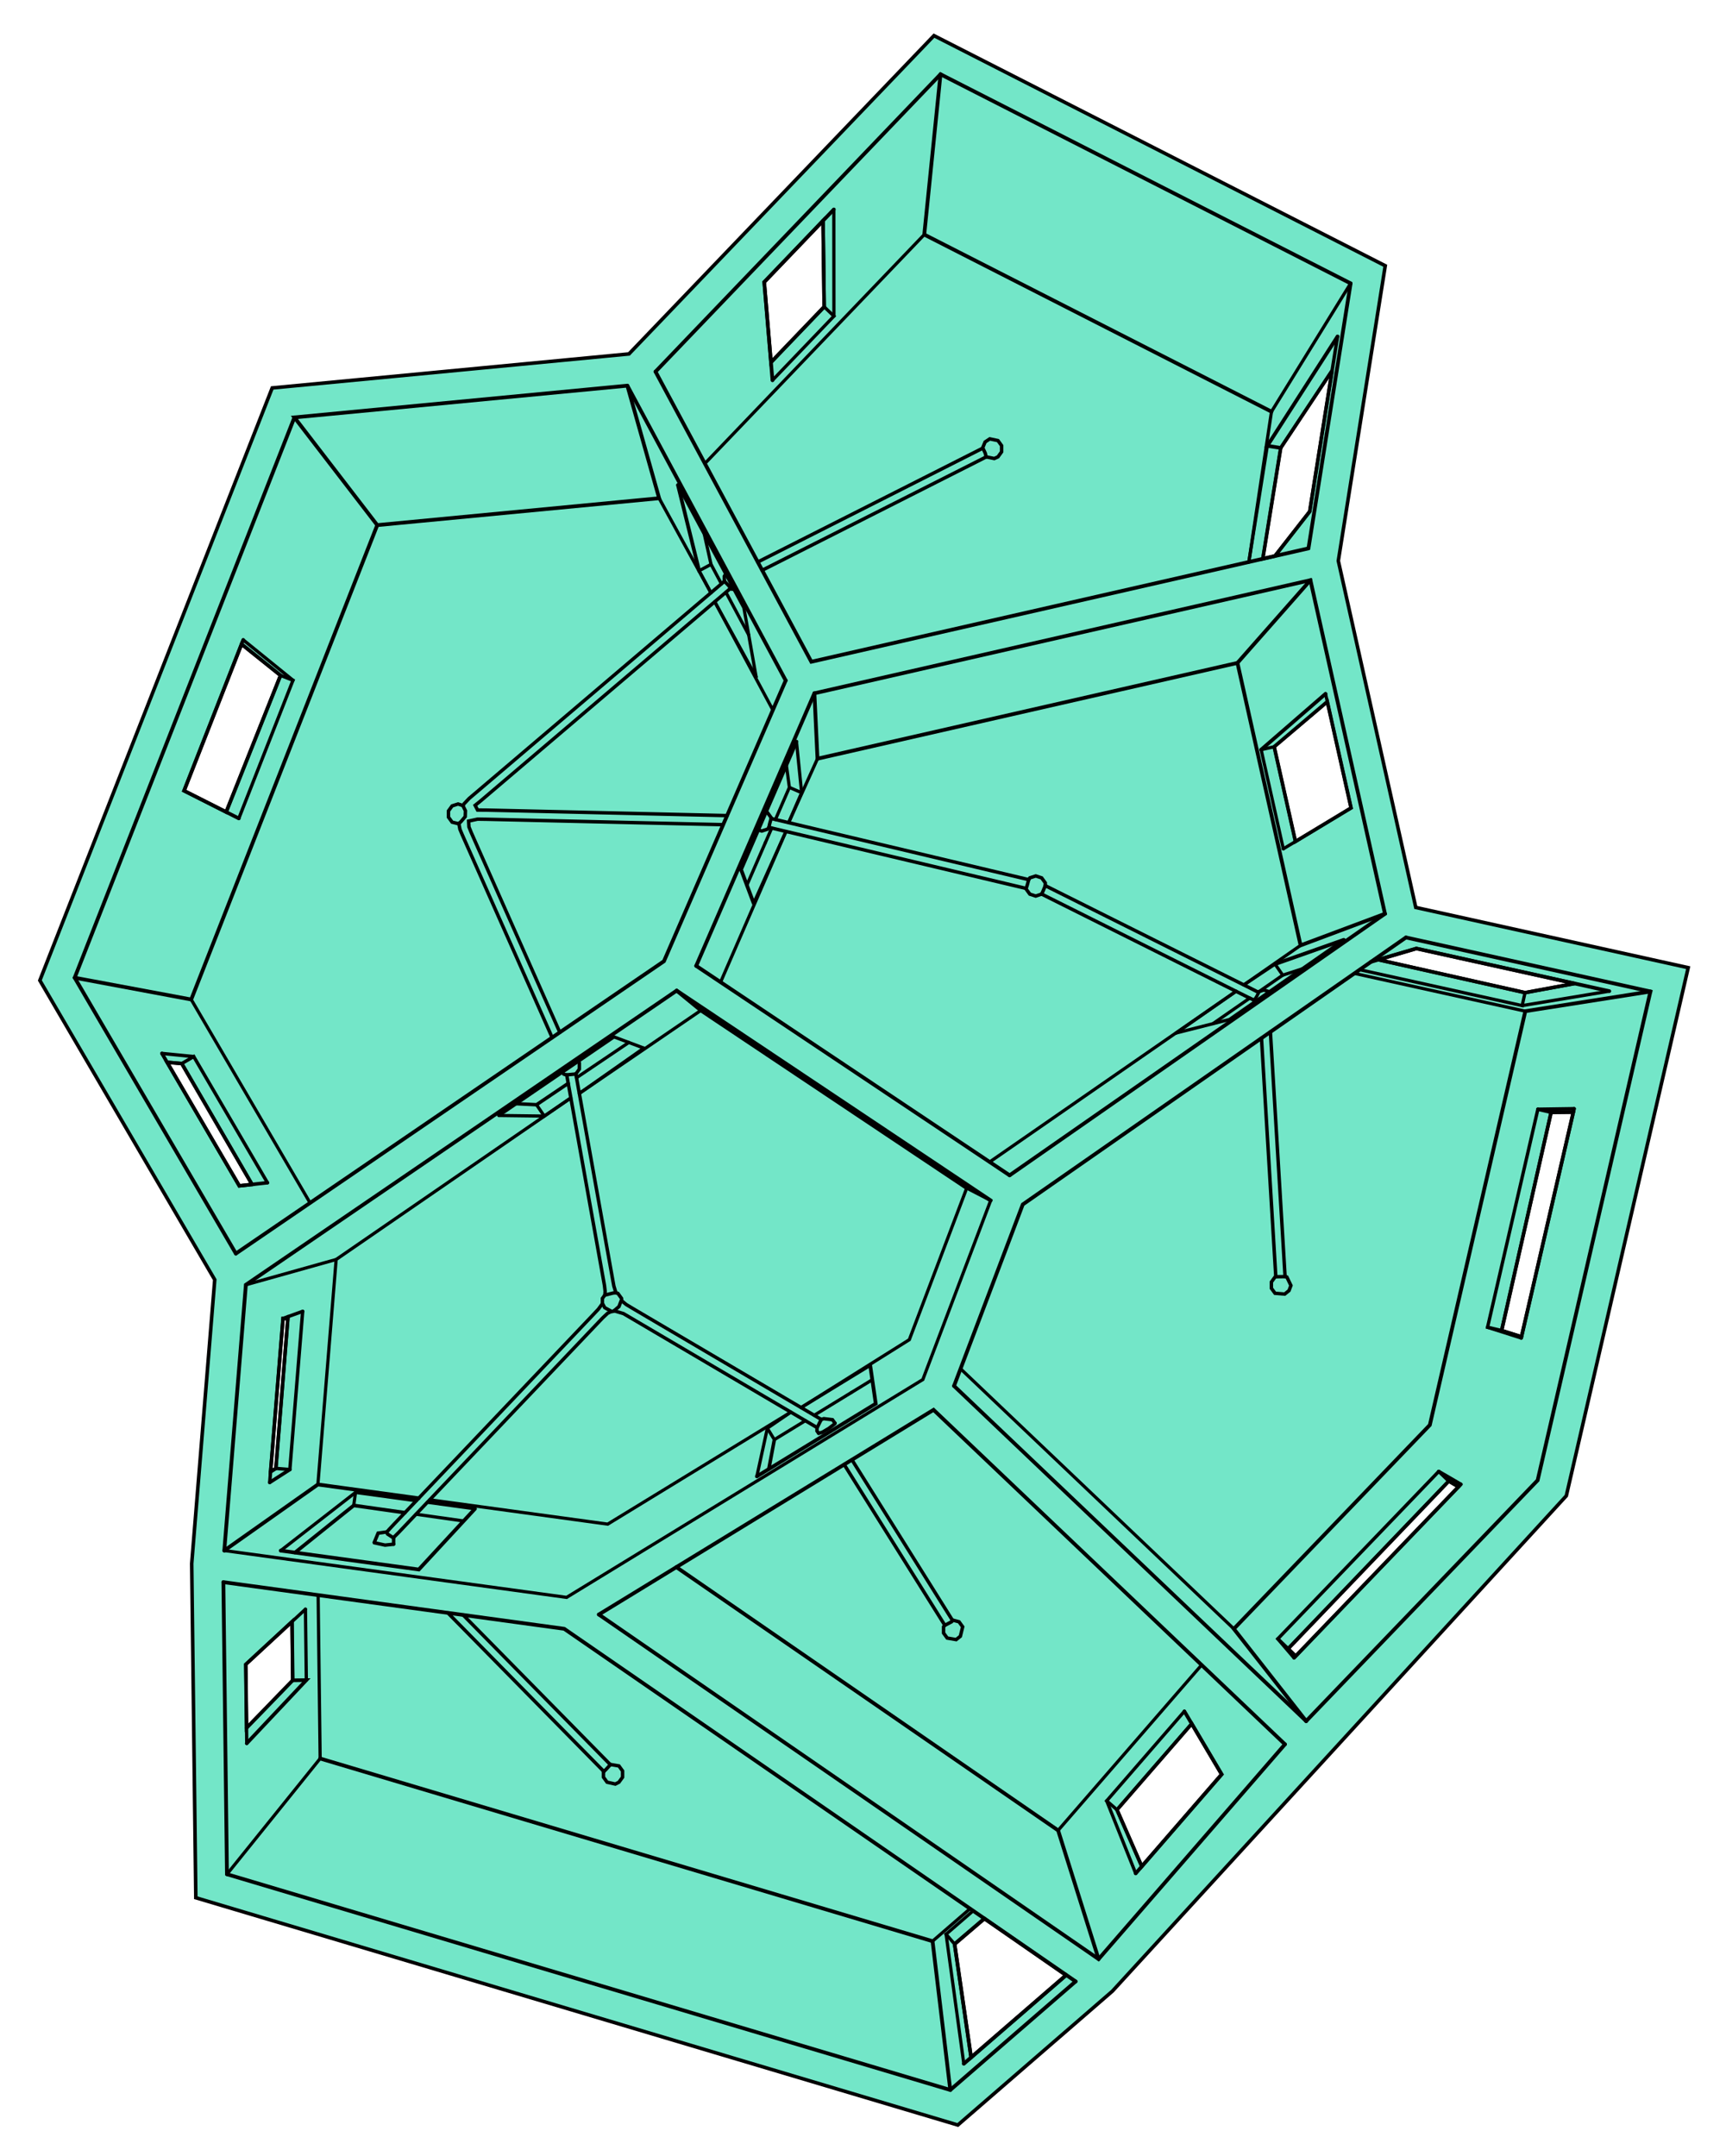 <?xml version="1.0" encoding="UTF-8" standalone="no"?>
<!-- Generator: Blender, SVG Export for Grease Pencil - v1.0 -->

<svg
   version="1.0"
   x="0px"
   y="0px"
   width="1554.153"
   height="1941.449"
   viewBox="0 0 1554.153 1941.449"
   id="svg419"
   sodipodi:docname="window_generation3.svg"
   inkscape:version="1.2.2 (b0a8486541, 2022-12-01)"
   inkscape:export-filename="window_generation3.pdf"
   inkscape:export-xdpi="400"
   inkscape:export-ydpi="400"
   xmlns:inkscape="http://www.inkscape.org/namespaces/inkscape"
   xmlns:sodipodi="http://sodipodi.sourceforge.net/DTD/sodipodi-0.dtd"
   xmlns="http://www.w3.org/2000/svg"
   xmlns:svg="http://www.w3.org/2000/svg">
  <defs
     id="defs423" />
  <sodipodi:namedview
     id="namedview421"
     pagecolor="#ffffff"
     bordercolor="#666666"
     borderopacity="1.0"
     inkscape:pageshadow="2"
     inkscape:pageopacity="0.0"
     inkscape:pagecheckerboard="0"
     showgrid="false"
     fit-margin-top="0"
     fit-margin-left="0"
     fit-margin-right="0"
     fit-margin-bottom="0"
     inkscape:zoom="0.30865801"
     inkscape:cx="980.04909"
     inkscape:cy="1035.1262"
     inkscape:window-width="1920"
     inkscape:window-height="1043"
     inkscape:window-x="0"
     inkscape:window-y="0"
     inkscape:window-maximized="1"
     inkscape:current-layer="Lines"
     inkscape:showpageshadow="2"
     inkscape:deskcolor="#d1d1d1" />
  <g
     id="blender_frame_374"
     transform="translate(-1336.502,-176.684)">
    <g
       id="blender_object_Line Art">
      <!--Layer: Lines-->
      <g
         id="Lines">
        <path
           id="polyline50"
           style="fill:#73e6c8;fill-opacity:1;stroke:#000000;stroke-width:3.2;stroke-dasharray:none;stroke-opacity:1"
           d="m 2177.487,208.77 -274.649,286.629 -321.244,30.627 -209.211,533.518 157.475,269.508 -20.736,255.606 3.695,300.912 686.154,204.67 139.162,-120.533 408.73,-446.053 109.752,-475.598 -245.295,-54.227 -69.756,-312.113 42.272,-265.719 z m -99.871,166.637 0.996,77.549 -47.898,49.98 -6.068,-72.246 z m 458.381,134.938 -20.195,126.951 -31.309,40.082 -10.914,2.49 16.131,-99.818 z m -981.99,246.395 35.086,28.141 -48.945,123.023 -37.9,-19.17 z m 977.656,51.82 21.381,95.668 -50.06,30.225 -19.152,-85.309 z m 80.164,222.24 142.603,31.525 -44.738,8.234 -132.152,-29.666 z m -1124.851,102.471 13.188,1.135 63.285,108.85 -11.465,1.273 z m 1266.207,44.873 -46.686,202.301 -17.859,-5.644 44.543,-196.451 z m -1161.838,185.772 4.336,0.346 -10.775,134.699 -4.758,2.969 z m 1049.695,146.475 8.711,5.125 -146.51,152.422 -6.863,-6.596 z m -1041.592,126.551 0.65,52.832 -41.584,42.885 -0.701,-57.201 z m 810.131,91.951 26.941,45.566 -71.916,82.897 -22.318,-50.973 z m -186.66,175.435 73.414,51.072 -85.408,73.975 -14.861,-102.076 z" />
        <polyline
           stroke="#000000"
           stroke-opacity="1"
           fill="none"
           stroke-linecap="round"
           stroke-width="3.347"
           points="1555.265,1543 1679.597,1560.013 1730.159,1505.317"
           id="polyline2"
           transform="translate(34,30)" />
        <polyline
           stroke="#000000"
           stroke-opacity="1"
           fill="none"
           stroke-linecap="round"
           stroke-width="3.346"
           points="1984.006,1476.14 2091.062,1410.669 2086.057,1376.142"
           id="polyline4"
           transform="translate(34,30)" />
        <polyline
           stroke="#000000"
           stroke-opacity="1"
           fill="none"
           stroke-linecap="round"
           stroke-width="2.894"
           points="2361.534,1076.913 2409.55,1064.721 2512.511,992.98"
           id="polyline6"
           transform="translate(34,30)" />
        <polyline
           stroke="#000000"
           stroke-opacity="1"
           fill="none"
           stroke-linecap="round"
           stroke-width="2.895"
           points="1882.213,1090.482 1855.391,1080.409 1751.761,1151.182"
           id="polyline8"
           transform="translate(34,30)" />
        <polyline
           stroke="#000000"
           stroke-opacity="1"
           fill="none"
           stroke-linecap="round"
           stroke-width="3.346"
           points="2019.679,814.532 1969.756,929.664 1981.133,960.095"
           id="polyline10"
           transform="translate(34,30)" />
        <polyline
           stroke="#000000"
           stroke-opacity="1"
           fill="none"
           stroke-linecap="round"
           stroke-width="2.895"
           points="1983.359,756.272 1972.33,694.018 1912.956,583.463"
           id="polyline12"
           transform="translate(34,30)" />
        <polyline
           stroke="#000000"
           stroke-opacity="1"
           fill="none"
           stroke-linecap="round"
           stroke-width="2.947"
           points="1577.542,1595.753 1523.812,1645.456 1524.685,1716.527"
           id="polyline14"
           transform="translate(34,30)" />
        <polyline
           stroke="#000000"
           stroke-opacity="1"
           fill="none"
           stroke-linecap="round"
           stroke-width="3.351"
           points="2170.353,2005.064 2262.332,1925.398 2262.183,1924.849"
           id="polyline16"
           transform="translate(34,30)" />
        <polyline
           stroke="#000000"
           stroke-opacity="1"
           fill="none"
           stroke-linecap="round"
           stroke-width="3.27"
           points="2325.112,1833.684 2402.52,1744.458 2368.959,1687.697"
           id="polyline18"
           transform="translate(34,30)" />
        <polyline
           stroke="#000000"
           stroke-opacity="1"
           fill="none"
           stroke-linecap="round"
           stroke-width="3.161"
           points="2467.709,1639.531 2617.898,1483.281"
           id="polyline20"
           transform="translate(34,30)" />
        <polyline
           stroke="#000000"
           stroke-opacity="1"
           fill="none"
           stroke-linecap="round"
           stroke-width="3.184"
           points="2672.253,1351.503 2719.881,1145.111"
           id="polyline22"
           transform="translate(34,30)" />
        <polyline
           stroke="#000000"
           stroke-opacity="1"
           fill="none"
           stroke-linecap="round"
           stroke-width="3.301"
           points="2751.555,1039.205 2577.826,1000.8 2536.943,1012.834"
           id="polyline24"
           transform="translate(34,30)" />
        <polyline
           stroke="#000000"
           stroke-opacity="1"
           fill="none"
           stroke-linecap="round"
           stroke-width="3.049"
           points="1575.042,1327.538 1557.343,1333.914 1545.361,1481.62"
           id="polyline26"
           transform="translate(34,30)" />
        <polyline
           stroke="#000000"
           stroke-opacity="1"
           fill="none"
           stroke-linecap="round"
           stroke-width="2.901"
           points="2458.035,911.061 2519.044,874.227 2496.074,771.453"
           id="polyline28"
           transform="translate(34,30)" />
        <polyline
           stroke="#000000"
           stroke-opacity="1"
           fill="none"
           stroke-linecap="round"
           stroke-width="3.11"
           points="2450.493,647.378 2481.801,607.295 2506.874,449.682"
           id="polyline30"
           transform="translate(34,30)" />
        <polyline
           stroke="#000000"
           stroke-opacity="1"
           fill="none"
           stroke-linecap="round"
           stroke-width="3.31"
           points="2053.32,335.28 1990.644,400.69 1998.071,489.119"
           id="polyline32"
           transform="translate(34,30)" />
        <polyline
           stroke="#000000"
           stroke-opacity="1"
           fill="none"
           stroke-linecap="round"
           stroke-width="3.247"
           points="1521.505,722.915 1468.247,858.733 1517.544,883.666"
           id="polyline34"
           transform="translate(34,30)" />
        <polyline
           stroke="#000000"
           stroke-opacity="1"
           fill="none"
           stroke-linecap="round"
           stroke-width="3.181"
           points="1448.308,1095.284 1517.983,1214.529 1543.323,1211.714"
           id="polyline36"
           transform="translate(34,30)" />
        <polyline
           stroke="#000000"
           stroke-opacity="1"
           fill="none"
           stroke-linecap="round"
           stroke-width="3.397"
           points="1503.637,1571.394 1810.51,1613.384 2271.016,1930.94"
           id="polyline38"
           transform="translate(34,30)" />
        <polyline
           stroke="#000000"
           stroke-opacity="1"
           fill="none"
           stroke-linecap="round"
           stroke-width="3.397"
           points="2459.519,1717.396 2143.103,1416.227 1841.734,1600.53"
           id="polyline40"
           transform="translate(34,30)" />
        <polyline
           stroke="#000000"
           stroke-opacity="1"
           fill="none"
           stroke-linecap="round"
           stroke-width="3.397"
           points="2568.474,990.864 2223.446,1231.273 2161.553,1394.708"
           id="polyline42"
           transform="translate(34,30)" />
        <polyline
           stroke="#000000"
           stroke-opacity="1"
           fill="none"
           stroke-linecap="round"
           stroke-width="3.397"
           points="2211.594,1205.03 1929.384,1016.435"
           id="polyline44"
           transform="translate(34,30)" />
        <polyline
           stroke="#000000"
           stroke-opacity="1"
           fill="none"
           stroke-linecap="round"
           stroke-width="3.397"
           points="2009.968,759.438 1900.341,1012.258 1514.884,1275.503"
           id="polyline46"
           transform="translate(34,30)" />
        <polyline
           stroke="#000000"
           stroke-opacity="1"
           fill="none"
           stroke-linecap="round"
           stroke-width="3.397"
           points="2480.687,640.491 2033.047,742.583 1892.755,481.354"
           id="polyline48"
           transform="translate(34,30)" />
        <polyline
           stroke="#000000"
           stroke-opacity="1"
           fill="none"
           stroke-linecap="round"
           stroke-width="3.161"
           points="1994.766,1469.56 1999.755,1443.067"
           id="polyline52"
           transform="translate(34,30)" />
        <polyline
           stroke="#000000"
           stroke-opacity="1"
           fill="none"
           stroke-linecap="round"
           stroke-width="2.895"
           points="2069.173,1400.599 2087.938,1389.119"
           id="polyline54"
           transform="translate(34,30)" />
        <polyline
           stroke="#000000"
           stroke-opacity="1"
           fill="none"
           stroke-linecap="round"
           stroke-width="3.249"
           points="1568.099,1544.756 1621.017,1502.309 1667.133,1508.831"
           id="polyline56"
           transform="translate(34,30)" />
        <polyline
           stroke="#000000"
           stroke-opacity="1"
           fill="none"
           stroke-linecap="round"
           stroke-width="2.895"
           points="1677.089,1510.239 1720,1516.307"
           id="polyline58"
           transform="translate(34,30)" />
        <polyline
           stroke="#000000"
           stroke-opacity="1"
           fill="none"
           stroke-linecap="round"
           stroke-width="2.894"
           points="2457.52,1024.805 2474.871,1019.207"
           id="polyline60"
           transform="translate(34,30)" />
        <polyline
           stroke="#000000"
           stroke-opacity="1"
           fill="none"
           stroke-linecap="round"
           stroke-width="3.092"
           points="1767.309,1140.563 1785.604,1141.485 1814.159,1122.219"
           id="polyline62"
           transform="translate(34,30)" />
        <polyline
           stroke="#000000"
           stroke-opacity="1"
           fill="none"
           stroke-linecap="round"
           stroke-width="2.895"
           points="1821.613,1117.189 1868.712,1085.412"
           id="polyline64"
           transform="translate(34,30)" />
        <polyline
           stroke="#000000"
           stroke-opacity="1"
           fill="none"
           stroke-linecap="round"
           stroke-width="2.894"
           points="1991.659,905.505 1997.388,892.327"
           id="polyline66"
           transform="translate(34,30)" />
        <polyline
           stroke="#000000"
           stroke-opacity="1"
           fill="none"
           stroke-linecap="round"
           stroke-width="2.894"
           points="2000.726,884.65 2013.298,855.735 2010.556,835.572"
           id="polyline68"
           transform="translate(34,30)" />
        <polyline
           stroke="#000000"
           stroke-opacity="1"
           fill="none"
           stroke-linecap="round"
           stroke-width="2.895"
           points="1952.106,672.42 1942.739,654.882 1936.676,627.629"
           id="polyline70"
           transform="translate(34,30)" />
        <polyline
           stroke="#000000"
           stroke-opacity="1"
           fill="none"
           stroke-linecap="round"
           stroke-width="2.955"
           points="2308.285,1776.381 2375.579,1698.891"
           id="polyline72"
           transform="translate(34,30)" />
        <polyline
           stroke="#000000"
           stroke-opacity="1"
           fill="none"
           stroke-linecap="round"
           stroke-width="3.289"
           points="2176.924,1999.373 2162.063,1897.294 2188.917,1874.326"
           id="polyline74"
           transform="translate(34,30)" />
        <polyline
           stroke="#000000"
           stroke-opacity="1"
           fill="none"
           stroke-linecap="round"
           stroke-width="2.947"
           points="1565.448,1606.94 1565.976,1659.773 1524.514,1702.657"
           id="polyline76"
           transform="translate(34,30)" />
        <polyline
           stroke="#000000"
           stroke-opacity="1"
           fill="none"
           stroke-linecap="round"
           stroke-width="3.14"
           points="2720.429,1032.324 2675.69,1040.56 2543.539,1010.893"
           id="polyline78"
           transform="translate(34,30)" />
        <polyline
           stroke="#000000"
           stroke-opacity="1"
           fill="none"
           stroke-linecap="round"
           stroke-width="3.118"
           points="2672.497,1350.444 2654.62,1344.795 2699.174,1148.349 2719.181,1148.142"
           id="polyline80"
           transform="translate(34,30)" />
        <polyline
           stroke="#000000"
           stroke-opacity="1"
           fill="none"
           stroke-linecap="round"
           stroke-width="3.096"
           points="2468.603,1638.601 2462.377,1631.339 2607.038,1480.388 2615.751,1485.514"
           id="polyline82"
           transform="translate(34,30)" />
        <polyline
           stroke="#000000"
           stroke-opacity="1"
           fill="none"
           stroke-linecap="round"
           stroke-width="3.049"
           points="1561.838,1332.295 1550.905,1468.959 1546.147,1471.928"
           id="polyline84"
           transform="translate(34,30)" />
        <polyline
           stroke="#000000"
           stroke-opacity="1"
           fill="none"
           stroke-linecap="round"
           stroke-width="2.9"
           points="2459.851,863.78 2449.831,819.144 2497.662,778.559"
           id="polyline86"
           transform="translate(34,30)" />
        <polyline
           stroke="#000000"
           stroke-opacity="1"
           fill="none"
           stroke-linecap="round"
           stroke-width="2.887"
           points="2439.577,649.867 2455.709,550.05 2501.996,480.345"
           id="polyline88"
           transform="translate(34,30)" />
        <polyline
           stroke="#000000"
           stroke-opacity="1"
           fill="none"
           stroke-linecap="round"
           stroke-width="3.231"
           points="2043.616,345.407 2044.611,422.956 1996.712,472.937"
           id="polyline90"
           transform="translate(34,30)" />
        <polyline
           stroke="#000000"
           stroke-opacity="1"
           fill="none"
           stroke-linecap="round"
           stroke-width="3.098"
           points="1452.975,1103.271 1466.162,1104.406 1529.447,1213.255"
           id="polyline92"
           transform="translate(34,30)" />
        <polyline
           stroke="#000000"
           stroke-opacity="1"
           fill="none"
           stroke-linecap="round"
           stroke-width="3.183"
           points="1520.006,726.739 1555.092,754.879 1506.148,877.902"
           id="polyline94"
           transform="translate(34,30)" />
        <polyline
           stroke="#000000"
           stroke-opacity="1"
           fill="none"
           stroke-linecap="round"
           stroke-width="3.108"
           points="1705.754,1599.05 1706.463,1599.771 1710.886,1604.268 1715.309,1608.764 1719.731,1613.261 1724.154,1617.757 1728.576,1622.254 1732.998,1626.75 1737.42,1631.246 1741.842,1635.742 1746.264,1640.238 1750.686,1644.733 1755.107,1649.229 1759.528,1653.724 1763.95,1658.219 1768.371,1662.714 1772.792,1667.209 1777.213,1671.704 1781.633,1676.199 1786.054,1680.694 1790.475,1685.188 1794.895,1689.682 1799.315,1694.177 1803.735,1698.67 1808.155,1703.165 1812.575,1707.658 1816.995,1712.152 1821.414,1716.645 1825.833,1721.139 1830.253,1725.632 1834.672,1730.125 1839.091,1734.618 1843.51,1739.111 1846.251,1741.895"
           id="polyline96"
           transform="translate(34,30)" />
        <polyline
           stroke="#000000"
           stroke-opacity="1"
           fill="none"
           stroke-linecap="round"
           stroke-width="3.102"
           points="1852.092,1735.734 1851.472,1735.101 1847.06,1730.615 1842.648,1726.129 1838.236,1721.643 1833.824,1717.157 1829.412,1712.67 1824.999,1708.184 1820.586,1703.697 1816.174,1699.21 1811.761,1694.723 1807.348,1690.236 1802.935,1685.749 1798.521,1681.261 1794.108,1676.774 1789.694,1672.287 1785.281,1667.799 1780.867,1663.311 1776.453,1658.823 1772.039,1654.335 1767.625,1649.846 1763.21,1645.358 1758.796,1640.87 1754.381,1636.381 1749.967,1631.892 1745.552,1627.403 1741.137,1622.914 1736.721,1618.425 1732.306,1613.936 1727.891,1609.446 1723.475,1604.957 1719.518,1600.933"
           id="polyline98"
           transform="translate(34,30)" />
        <polyline
           stroke="#000000"
           stroke-opacity="1"
           fill="none"
           stroke-linecap="round"
           stroke-width="3.106"
           points="1656.638,1531.379 1657.164,1530.92 1661.258,1526.887 1665.533,1522.394 1669.812,1517.894 1674.09,1513.394 1678.368,1508.893 1682.646,1504.393 1686.924,1499.893 1691.202,1495.394 1695.479,1490.894 1699.757,1486.394 1704.034,1481.895 1708.312,1477.396 1712.589,1472.896 1716.866,1468.398 1721.143,1463.899 1725.419,1459.4 1729.696,1454.901 1733.973,1450.403 1738.249,1445.904 1742.525,1441.406 1746.801,1436.908 1751.078,1432.41 1755.353,1427.912 1759.629,1423.414 1763.905,1418.917 1768.18,1414.419 1772.456,1409.922 1776.731,1405.425 1781.006,1400.928 1785.281,1396.431 1789.556,1391.934 1793.831,1387.437 1798.106,1382.941 1802.38,1378.444 1806.655,1373.948 1810.929,1369.452 1815.203,1364.956 1819.477,1360.46 1823.751,1355.964 1828.025,1351.468 1832.299,1346.973 1836.572,1342.477 1840.846,1337.982 1845.119,1333.487 1849.599,1329.298 1853.042,1327.57"
           id="polyline100"
           transform="translate(34,30)" />
        <polyline
           stroke="#000000"
           stroke-opacity="1"
           fill="none"
           stroke-linecap="round"
           stroke-width="3.104"
           points="1855.436,1327.118 1855.668,1327.091 1863.94,1329.594 1870.208,1333.272 1876.469,1336.958 1882.73,1340.645 1888.991,1344.332 1895.252,1348.019 1901.514,1351.706 1907.776,1355.394 1914.038,1359.081 1920.301,1362.769 1926.564,1366.457 1932.827,1370.145 1939.09,1373.833 1945.354,1377.521 1951.618,1381.21 1957.882,1384.899 1964.147,1388.587 1970.412,1392.276 1976.677,1395.966 1982.942,1399.655 1989.208,1403.345 1995.474,1407.034 2001.74,1410.724 2008.007,1414.414 2014.274,1418.104 2020.541,1421.795 2026.808,1425.485 2033.069,1429.171 2038.275,1432.208"
           id="polyline102"
           transform="translate(34,30)" />
        <polyline
           stroke="#000000"
           stroke-opacity="1"
           fill="none"
           stroke-linecap="round"
           stroke-width="3.106"
           points="2062.604,1465.456 2063.029,1466.134 2065.77,1470.51 2068.511,1474.886 2071.251,1479.261 2073.992,1483.637 2076.732,1488.012 2079.473,1492.387 2082.213,1496.762 2084.953,1501.137 2087.693,1505.512 2090.433,1509.886 2093.173,1514.261 2095.913,1518.635 2098.652,1523.009 2101.392,1527.383 2104.132,1531.757 2106.871,1536.131 2109.61,1540.504 2112.35,1544.878 2115.089,1549.251 2117.828,1553.624 2120.567,1557.997 2123.306,1562.37 2126.044,1566.743 2128.783,1571.115 2131.522,1575.487 2134.26,1579.86 2136.999,1584.232 2139.737,1588.604 2142.476,1592.976 2145.214,1597.347 2147.952,1601.719 2150.69,1606.09 2153.218,1610.124"
           id="polyline104"
           transform="translate(34,30)" />
        <polyline
           stroke="#000000"
           stroke-opacity="1"
           fill="none"
           stroke-linecap="round"
           stroke-width="3.104"
           points="2160.037,1605.604 2159.815,1605.248 2157.077,1600.877 2154.34,1596.506 2151.602,1592.134 2148.864,1587.762 2146.125,1583.39 2143.387,1579.018 2140.649,1574.646 2137.91,1570.274 2135.172,1565.901 2132.433,1561.528 2129.695,1557.156 2126.956,1552.783 2124.217,1548.41 2121.478,1544.036 2118.739,1539.663 2116,1535.29 2113.26,1530.916 2110.521,1526.542 2107.781,1522.168 2105.042,1517.794 2102.302,1513.42 2099.563,1509.045 2096.823,1504.671 2094.083,1500.296 2091.343,1495.921 2088.603,1491.546 2085.863,1487.171 2083.123,1482.796 2080.382,1478.421 2077.642,1474.045 2074.901,1469.669 2072.161,1465.293 2069.588,1461.185"
           id="polyline106"
           transform="translate(34,30)" />
        <polyline
           stroke="#000000"
           stroke-opacity="1"
           fill="none"
           stroke-linecap="round"
           stroke-width="3.104"
           points="2042.043,1424.919 2041.776,1424.759 2035.387,1420.975 2029.124,1417.287 2022.861,1413.6 2016.599,1409.913 2010.337,1406.225 2004.076,1402.539 1997.814,1398.852 1991.553,1395.165 1985.293,1391.479 1979.032,1387.793 1972.772,1384.107 1966.512,1380.421 1960.253,1376.735 1953.993,1373.049 1947.734,1369.364 1941.476,1365.679 1935.217,1361.994 1928.959,1358.309 1922.701,1354.624 1916.443,1350.939 1910.186,1347.255 1903.929,1343.571 1897.672,1339.887 1891.416,1336.203 1885.16,1332.519 1878.904,1328.835 1872.648,1325.152 1866.375,1321.388 1862.156,1317.907"
           id="polyline108"
           transform="translate(34,30)" />
        <polyline
           stroke="#000000"
           stroke-opacity="1"
           fill="none"
           stroke-linecap="round"
           stroke-width="3.104"
           points="1857.208,1310.831 1856.922,1310.247 1855.244,1304.697 1854.3,1299.575 1853.387,1294.482 1852.474,1289.389 1851.562,1284.296 1850.649,1279.203 1849.736,1274.11 1848.823,1269.016 1847.91,1263.923 1846.998,1258.829 1846.085,1253.735 1845.172,1248.641 1844.259,1243.546 1843.346,1238.452 1842.433,1233.357 1841.52,1228.262 1840.607,1223.167 1839.694,1218.072 1838.781,1212.977 1837.867,1207.881 1836.954,1202.786 1836.041,1197.69 1835.128,1192.594 1834.214,1187.498 1833.301,1182.401 1832.388,1177.305 1831.474,1172.208 1830.561,1167.111 1829.648,1162.014 1828.734,1156.917 1827.821,1151.819 1826.907,1146.722 1825.994,1141.624 1825.08,1136.526 1824.166,1131.428 1823.253,1126.33 1822.339,1121.231 1821.417,1116.1 1820.998,1113.78"
           id="polyline110"
           transform="translate(34,30)" />
        <polyline
           stroke="#000000"
           stroke-opacity="1"
           fill="none"
           stroke-linecap="round"
           stroke-width="3.105"
           points="1806.578,1076.293 1806.317,1075.703 1804.22,1070.975 1802.124,1066.247 1800.027,1061.52 1797.931,1056.792 1795.835,1052.065 1793.739,1047.338 1791.642,1042.611 1789.546,1037.884 1787.45,1033.158 1785.354,1028.431 1783.258,1023.705 1781.162,1018.978 1779.067,1014.252 1776.971,1009.526 1774.875,1004.8 1772.78,1000.075 1770.684,995.349 1768.589,990.624 1766.493,985.898 1764.398,981.173 1762.302,976.448 1760.207,971.723 1758.112,966.998 1756.017,962.274 1753.922,957.549 1751.827,952.825 1749.732,948.101 1747.637,943.377 1745.542,938.653 1743.447,933.929 1741.353,929.205 1739.258,924.482 1737.163,919.758 1735.069,915.035 1732.974,910.312 1730.88,905.589 1728.786,900.866 1726.706,896.122 1724.741,891.263 1724.456,886.074 1732.522,884.31 1740.838,884.434 1749.117,884.623 1757.397,884.812 1765.677,885.002 1773.957,885.191 1782.237,885.38 1790.518,885.569 1798.799,885.758 1807.081,885.948 1815.363,886.137 1823.645,886.326 1831.928,886.515 1840.211,886.704 1848.494,886.893 1856.778,887.083 1865.062,887.272 1873.346,887.461 1881.631,887.65 1889.916,887.84 1898.201,888.029 1906.487,888.218 1914.773,888.407 1923.06,888.597 1931.346,888.786 1939.634,888.975 1947.921,889.165 1953.66,889.295"
           id="polyline112"
           transform="translate(34,30)" />
        <polyline
           stroke="#000000"
           stroke-opacity="1"
           fill="none"
           stroke-linecap="round"
           stroke-width="3.105"
           points="1994.855,891.723 1995.785,891.945 2003.941,893.884 2012.167,895.836 2020.392,897.789 2028.617,899.741 2036.842,901.693 2045.066,903.645 2053.29,905.596 2061.514,907.548 2069.737,909.5 2077.96,911.451 2086.182,913.403 2094.404,915.354 2102.626,917.305 2110.847,919.256 2119.068,921.207 2127.288,923.158 2135.508,925.109 2143.728,927.06 2151.948,929.011 2160.166,930.961 2168.385,932.912 2176.603,934.862 2184.821,936.813 2193.039,938.763 2201.256,940.713 2209.472,942.663 2217.689,944.613 2225.831,946.541 2226.511,946.702"
           id="polyline114"
           transform="translate(34,30)" />
        <polyline
           stroke="#000000"
           stroke-opacity="1"
           fill="none"
           stroke-linecap="round"
           stroke-width="3.103"
           points="2240.472,951.803 2240.651,951.893 2246.992,955.069 2253.404,958.276 2259.817,961.482 2266.229,964.689 2272.642,967.896 2279.055,971.104 2285.469,974.311 2291.882,977.518 2298.297,980.726 2304.711,983.934 2311.125,987.142 2317.54,990.35 2323.956,993.558 2330.371,996.766 2336.787,999.974 2343.202,1003.183 2349.619,1006.392 2356.035,1009.601 2362.452,1012.81 2368.869,1016.019 2375.287,1019.228 2381.704,1022.438 2388.122,1025.647 2394.541,1028.857 2400.959,1032.067 2407.377,1035.277 2413.797,1038.487 2420.216,1041.697 2426.622,1044.895 2431.835,1047.364"
           id="polyline116"
           transform="translate(34,30)" />
        <polyline
           stroke="#000000"
           stroke-opacity="1"
           fill="none"
           stroke-linecap="round"
           stroke-width="3.104"
           points="2438.381,1081.51 2438.392,1081.68 2438.702,1086.856 2439.013,1092.032 2439.323,1097.208 2439.634,1102.383 2439.944,1107.559 2440.255,1112.734 2440.565,1117.91 2440.876,1123.085 2441.186,1128.26 2441.497,1133.435 2441.807,1138.609 2442.118,1143.784 2442.428,1148.958 2442.739,1154.133 2443.049,1159.307 2443.36,1164.481 2443.67,1169.655 2443.98,1174.828 2444.291,1180.002 2444.601,1185.175 2444.911,1190.349 2445.222,1195.522 2445.532,1200.695 2445.842,1205.867 2446.153,1211.04 2446.463,1216.213 2446.774,1221.385 2447.084,1226.557 2447.394,1231.729 2447.704,1236.901 2448.015,1242.073 2448.325,1247.245 2448.635,1252.416 2448.946,1257.588 2449.256,1262.759 2449.566,1267.93 2449.876,1273.101 2450.187,1278.272 2450.497,1283.443 2450.807,1288.613 2451.117,1293.784 2451.275,1296.386"
           id="polyline118"
           transform="translate(34,30)" />
        <polyline
           stroke="#000000"
           stroke-opacity="1"
           fill="none"
           stroke-linecap="round"
           stroke-width="3.105"
           points="2459.629,1296.206 2459.588,1295.481 2459.277,1290.307 2458.967,1285.132 2458.657,1279.957 2458.346,1274.783 2458.036,1269.608 2457.726,1264.432 2457.415,1259.257 2457.105,1254.082 2456.794,1248.906 2456.484,1243.73 2456.173,1238.554 2455.863,1233.378 2455.552,1228.202 2455.242,1223.026 2454.932,1217.849 2454.621,1212.673 2454.311,1207.496 2454,1202.319 2453.69,1197.142 2453.379,1191.965 2453.069,1186.787 2452.758,1181.61 2452.448,1176.432 2452.137,1171.255 2451.827,1166.077 2451.516,1160.899 2451.206,1155.72 2450.895,1150.542 2450.584,1145.364 2450.274,1140.185 2449.963,1135.006 2449.653,1129.827 2449.342,1124.648 2449.031,1119.469 2448.721,1114.29 2448.41,1109.11 2448.099,1103.93 2447.789,1098.751 2447.478,1093.571 2447.167,1088.391 2446.857,1083.211 2446.546,1078.03 2446.419,1075.91"
           id="polyline120"
           transform="translate(34,30)" />
        <polyline
           stroke="#000000"
           stroke-opacity="1"
           fill="none"
           stroke-linecap="round"
           stroke-width="3.107"
           points="2435.359,1040.133 2434.376,1039.609 2427.777,1036.242 2421.353,1033.03 2414.928,1029.817 2408.504,1026.604 2402.081,1023.392 2395.657,1020.18 2389.234,1016.968 2382.811,1013.756 2376.388,1010.544 2369.966,1007.333 2363.543,1004.121 2357.122,1000.91 2350.7,997.699 2344.279,994.488 2337.857,991.277 2331.437,988.066 2325.016,984.855 2318.596,981.645 2312.176,978.434 2305.756,975.224 2299.337,972.014 2292.918,968.804 2286.499,965.594 2280.081,962.385 2273.662,959.175 2267.244,955.966 2260.827,952.756 2254.409,949.547 2247.983,946.335 2243.712,944.205"
           id="polyline122"
           transform="translate(34,30)" />
        <polyline
           stroke="#000000"
           stroke-opacity="1"
           fill="none"
           stroke-linecap="round"
           stroke-width="3.105"
           points="2228.775,938.785 2227.975,938.593 2219.679,936.619 2211.456,934.667 2203.233,932.715 2195.009,930.764 2186.785,928.812 2178.561,926.86 2170.336,924.907 2162.111,922.955 2153.886,921.003 2145.66,919.05 2137.434,917.098 2129.207,915.145 2120.98,913.192 2112.753,911.24 2104.525,909.287 2096.297,907.334 2088.068,905.381 2079.839,903.427 2071.61,901.474 2063.38,899.521 2055.15,897.567 2046.92,895.614 2038.689,893.66 2030.458,891.706 2022.227,889.753 2013.995,887.799 2005.762,885.845 1997.46,883.878 1996.898,883.746"
           id="polyline124"
           transform="translate(34,30)" />
        <polyline
           stroke="#000000"
           stroke-opacity="1"
           fill="none"
           stroke-linecap="round"
           stroke-width="3.107"
           points="1957.207,881.115 1956.313,881.095 1948.019,880.906 1939.724,880.716 1931.431,880.527 1923.137,880.338 1914.844,880.149 1906.552,879.959 1898.259,879.77 1889.967,879.581 1881.676,879.392 1873.384,879.203 1865.093,879.013 1856.803,878.824 1848.513,878.635 1840.223,878.446 1831.933,878.257 1823.644,878.067 1815.355,877.878 1807.066,877.689 1798.778,877.5 1790.49,877.311 1782.203,877.122 1773.916,876.933 1765.629,876.743 1757.342,876.554 1749.056,876.365 1740.771,876.176 1732.529,876.11 1730.319,871.882 1735.159,867.998 1739.933,863.94 1744.705,859.88 1749.478,855.82 1754.251,851.759 1759.024,847.698 1763.797,843.638 1768.57,839.577 1773.344,835.516 1778.117,831.455 1782.891,827.393 1787.664,823.332 1792.438,819.271 1797.212,815.209 1801.986,811.148 1806.76,807.086 1811.535,803.024 1816.309,798.962 1821.084,794.9 1825.859,790.838 1830.633,786.776 1835.408,782.713 1840.183,778.651 1844.959,774.588 1849.734,770.526 1854.51,766.463 1859.285,762.4 1864.061,758.337 1868.837,754.274 1873.613,750.21 1878.389,746.147 1883.165,742.084 1887.942,738.02 1892.718,733.956 1897.495,729.893 1902.271,725.829 1907.048,721.765 1911.825,717.701 1916.603,713.636 1921.38,709.572 1926.157,705.508 1930.935,701.443 1935.712,697.379 1940.49,693.314 1945.268,689.249 1950.046,685.184 1954.823,681.12 1959.539,677.101 1960.232,676.511"
           id="polyline126"
           transform="translate(34,30)" />
        <polyline
           stroke="#000000"
           stroke-opacity="1"
           fill="none"
           stroke-linecap="round"
           stroke-width="3.104"
           points="1988.806,660.205 1989.559,659.824 1996.121,656.503 2002.682,653.183 2009.243,649.863 2015.804,646.543 2022.365,643.223 2028.925,639.903 2035.485,636.584 2042.045,633.264 2048.605,629.945 2055.164,626.626 2061.723,623.307 2068.282,619.988 2074.841,616.669 2081.399,613.35 2087.957,610.031 2094.515,606.713 2101.073,603.395 2107.63,600.077 2114.187,596.759 2120.744,593.441 2127.301,590.123 2133.857,586.805 2140.413,583.488 2146.969,580.17 2153.524,576.853 2160.079,573.536 2166.635,570.219 2173.189,566.902 2179.744,563.585 2186.298,560.269 2190.523,558.129"
           id="polyline128"
           transform="translate(34,30)" />
        <polyline
           stroke="#000000"
           stroke-opacity="1"
           fill="none"
           stroke-linecap="round"
           stroke-width="3.105"
           points="2187.369,550.293 2186.517,550.722 2179.958,554.041 2173.398,557.36 2166.838,560.679 2160.278,563.998 2153.718,567.318 2147.157,570.638 2140.596,573.958 2134.035,577.277 2127.473,580.598 2120.912,583.918 2114.35,587.238 2107.787,590.559 2101.225,593.879 2094.662,597.2 2088.099,600.521 2081.536,603.842 2074.972,607.163 2068.409,610.484 2061.845,613.806 2055.28,617.127 2048.716,620.449 2042.151,623.771 2035.586,627.093 2029.021,630.415 2022.455,633.737 2015.89,637.059 2009.323,640.381 2002.757,643.704 1996.191,647.027 1989.624,650.349 1984.819,652.781"
           id="polyline130"
           transform="translate(34,30)" />
        <polyline
           stroke="#000000"
           stroke-opacity="1"
           fill="none"
           stroke-linecap="round"
           stroke-width="3.107"
           points="1954.815,670.121 1954.375,670.494 1949.531,674.609 1944.748,678.678 1939.966,682.746 1935.185,686.814 1930.403,690.883 1925.622,694.95 1920.841,699.018 1916.059,703.086 1911.279,707.154 1906.498,711.221 1901.717,715.289 1896.936,719.356 1892.156,723.423 1887.375,727.49 1882.595,731.557 1877.815,735.624 1873.035,739.691 1868.255,743.758 1863.476,747.824 1858.696,751.89 1853.917,755.957 1849.137,760.023 1844.358,764.089 1839.579,768.155 1834.8,772.221 1830.021,776.287 1825.242,780.353 1820.464,784.418 1815.685,788.484 1810.907,792.549 1806.129,796.614 1801.351,800.679 1796.573,804.745 1791.795,808.809 1787.017,812.874 1782.24,816.939 1777.462,821.004 1772.685,825.068 1767.908,829.133 1763.131,833.197 1758.354,837.261 1753.577,841.325 1748.8,845.389 1744.023,849.453 1739.247,853.517 1734.471,857.58 1729.694,861.644 1724.915,865.698 1720.291,870.596 1719.404,872.15"
           id="polyline132"
           transform="translate(34,30)" />
        <polyline
           stroke="#000000"
           stroke-opacity="1"
           fill="none"
           stroke-linecap="round"
           stroke-width="3.105"
           points="1715.721,888.244 1715.724,888.59 1716.633,893.423 1718.657,898.248 1720.752,902.976 1722.848,907.703 1724.944,912.43 1727.04,917.156 1729.136,921.884 1731.232,926.611 1733.328,931.338 1735.424,936.066 1737.521,940.793 1739.617,945.521 1741.713,950.249 1743.81,954.977 1745.906,959.705 1748.003,964.433 1750.1,969.162 1752.197,973.89 1754.293,978.619 1756.39,983.348 1758.487,988.077 1760.584,992.806 1762.681,997.535 1764.778,1002.264 1766.875,1006.994 1768.973,1011.724 1771.07,1016.453 1773.167,1021.183 1775.265,1025.913 1777.362,1030.644 1779.46,1035.374 1781.557,1040.104 1783.655,1044.835 1785.753,1049.566 1787.85,1054.297 1789.948,1059.027 1792.046,1063.759 1794.144,1068.49 1796.242,1073.221 1798.34,1077.953 1799.69,1080.997"
           id="polyline134"
           transform="translate(34,30)" />
        <polyline
           stroke="#000000"
           stroke-opacity="1"
           fill="none"
           stroke-linecap="round"
           stroke-width="3.108"
           points="1812.812,1114.672 1812.97,1115.562 1813.867,1120.591 1814.781,1125.689 1815.695,1130.792 1816.609,1135.894 1817.524,1140.996 1818.438,1146.098 1819.353,1151.199 1820.267,1156.301 1821.182,1161.402 1822.096,1166.503 1823.01,1171.604 1823.924,1176.705 1824.839,1181.806 1825.753,1186.906 1826.667,1192.006 1827.581,1197.106 1828.495,1202.206 1829.409,1207.306 1830.323,1212.406 1831.237,1217.505 1832.151,1222.605 1833.065,1227.704 1833.979,1232.803 1834.893,1237.901 1835.807,1243 1836.721,1248.098 1837.634,1253.197 1838.548,1258.295 1839.462,1263.393 1840.376,1268.49 1841.289,1273.588 1842.203,1278.686 1843.117,1283.783 1844.03,1288.88 1844.944,1293.977 1845.857,1299.073 1846.769,1304.171 1847.377,1309.432 1847.168,1312.825"
           id="polyline136"
           transform="translate(34,30)" />
        <polyline
           stroke="#000000"
           stroke-opacity="1"
           fill="none"
           stroke-linecap="round"
           stroke-width="3.104"
           points="1844.943,1320.368 1844.627,1321.016 1841.32,1325.558 1837.053,1330.098 1832.78,1334.593 1828.506,1339.089 1824.232,1343.584 1819.958,1348.08 1815.684,1352.575 1811.41,1357.071 1807.136,1361.567 1802.862,1366.063 1798.587,1370.559 1794.313,1375.055 1790.038,1379.552 1785.763,1384.048 1781.488,1388.545 1777.213,1393.042 1772.938,1397.539 1768.663,1402.036 1764.387,1406.533 1760.111,1411.03 1755.836,1415.528 1751.56,1420.025 1747.284,1424.523 1743.008,1429.021 1738.732,1433.519 1734.455,1438.017 1730.179,1442.515 1725.903,1447.014 1721.626,1451.512 1717.349,1456.011 1713.072,1460.51 1708.795,1465.008 1704.518,1469.507 1700.241,1474.007 1695.963,1478.506 1691.686,1483.005 1687.408,1487.505 1683.13,1492.004 1678.852,1496.504 1674.574,1501.004 1670.296,1505.504 1666.018,1510.004 1661.74,1514.505 1657.461,1519.005 1653.136,1523.622 1650.782,1526.32"
           id="polyline138"
           transform="translate(34,30)" />
        <polyline
           stroke="#000000"
           stroke-opacity="1"
           fill="none"
           stroke-linecap="round"
           stroke-width="3.104"
           points="2153.21,1610.111 2152.118,1611.614 2152.118,1617.209 2155.406,1621.736 2163.467,1623.124 2167.246,1620.119 2169.338,1611.614 2166.05,1607.087 2159.951,1605.466"
           id="polyline140"
           transform="translate(34,30)" />
        <polyline
           stroke="#000000"
           stroke-opacity="1"
           fill="none"
           stroke-linecap="round"
           stroke-width="3.104"
           points="1845.875,1741.514 1845.875,1747.01 1849.163,1751.537 1856.561,1753.205 1859.807,1751.537 1863.095,1747.01 1863.095,1741.415 1859.807,1736.888 1851.886,1735.524"
           id="polyline142"
           transform="translate(34,30)" />
        <polyline
           stroke="#000000"
           stroke-opacity="1"
           fill="none"
           stroke-linecap="round"
           stroke-width="3.106"
           points="2054.389,1428.29 2052.088,1425.123 2044.28,1424.164 2042.031,1424.922"
           id="polyline144"
           transform="translate(34,30)" />
        <polyline
           stroke="#000000"
           stroke-opacity="1"
           fill="none"
           stroke-linecap="round"
           stroke-width="3.106"
           points="2038.146,1432.133 2038.146,1435.252 2039.642,1437.311"
           id="polyline146"
           transform="translate(34,30)" />
        <polyline
           stroke="#000000"
           stroke-opacity="1"
           fill="none"
           stroke-linecap="round"
           stroke-width="3.105"
           points="1656.718,1531.309 1656.921,1531.777 1656.925,1537.23"
           id="polyline148"
           transform="translate(34,30)" />
        <polyline
           stroke="#000000"
           stroke-opacity="1"
           fill="none"
           stroke-linecap="round"
           stroke-width="3.113"
           points="1639.564,1535.786 1639.545,1535.543 1642.979,1527.247 1650.944,1526.128"
           id="polyline150"
           transform="translate(34,30)" />
        <polyline
           stroke="#000000"
           stroke-opacity="1"
           fill="none"
           stroke-linecap="round"
           stroke-width="3.102"
           points="2451.274,1296.379 2450.588,1296.618 2447.299,1301.144 2447.299,1306.74 2450.588,1311.266 2459.286,1311.982 2463.178,1308.859 2464.894,1304.264 2461.23,1296.618 2459.623,1296.095"
           id="polyline152"
           transform="translate(34,30)" />
        <polyline
           stroke="#000000"
           stroke-opacity="1"
           fill="none"
           stroke-linecap="round"
           stroke-width="3.106"
           points="2445.384,1039.753 2440.51,1038.17 2435.111,1040.001"
           id="polyline154"
           transform="translate(34,30)" />
        <polyline
           stroke="#000000"
           stroke-opacity="1"
           fill="none"
           stroke-linecap="round"
           stroke-width="3.1"
           points="2431.611,1047.263 2431.591,1047.462 2431.798,1049.219"
           id="polyline156"
           transform="translate(34,30)" />
        <polyline
           stroke="#000000"
           stroke-opacity="1"
           fill="none"
           stroke-linecap="round"
           stroke-width="3.104"
           points="1862.16,1317.913 1862.16,1315.885 1858.871,1311.358 1857.191,1310.812"
           id="polyline158"
           transform="translate(34,30)" />
        <polyline
           stroke="#000000"
           stroke-opacity="1"
           fill="none"
           stroke-linecap="round"
           stroke-width="3.104"
           points="1847.17,1312.815 1844.939,1315.885 1844.939,1320.384"
           id="polyline160"
           transform="translate(34,30)" />
        <polyline
           stroke="#000000"
           stroke-opacity="1"
           fill="none"
           stroke-linecap="round"
           stroke-width="3.104"
           points="1853.04,1327.571 1853.55,1327.736 1855.46,1327.115"
           id="polyline162"
           transform="translate(34,30)" />
        <polyline
           stroke="#000000"
           stroke-opacity="1"
           fill="none"
           stroke-linecap="round"
           stroke-width="3.104"
           points="2243.732,944.215 2243.732,941.722 2240.443,937.195 2235.121,935.466 2229.8,937.195 2228.664,938.758"
           id="polyline164"
           transform="translate(34,30)" />
        <polyline
           stroke="#000000"
           stroke-opacity="1"
           fill="none"
           stroke-linecap="round"
           stroke-width="3.104"
           points="2226.511,946.676 2226.511,947.317 2229.8,951.844 2235.121,953.573 2240.492,951.776"
           id="polyline166"
           transform="translate(34,30)" />
        <polyline
           stroke="#000000"
           stroke-opacity="1"
           fill="none"
           stroke-linecap="round"
           stroke-width="3.104"
           points="2190.433,558.063 2190.452,558.082 2197.789,559.593 2201.095,558.082 2204.384,553.555 2204.384,547.96 2201.095,543.433 2193.749,541.877 2189.515,544.68 2187.163,550.397"
           id="polyline168"
           transform="translate(34,30)" />
        <polyline
           stroke="#000000"
           stroke-opacity="1"
           fill="none"
           stroke-linecap="round"
           stroke-width="3.111"
           points="1955.961,663.539 1954.716,665.577 1954.716,670.205"
           id="polyline170"
           transform="translate(34,30)" />
        <polyline
           stroke="#000000"
           stroke-opacity="1"
           fill="none"
           stroke-linecap="round"
           stroke-width="3.102"
           points="1960.055,676.661 1961.029,677.115 1963.415,677.419"
           id="polyline172"
           transform="translate(34,30)" />
        <polyline
           stroke="#000000"
           stroke-opacity="1"
           fill="none"
           stroke-linecap="round"
           stroke-width="3.106"
           points="1997.009,883.772 1997.009,883.16 1993.717,878.63 1992.114,878.101"
           id="polyline174"
           transform="translate(34,30)" />
        <polyline
           stroke="#000000"
           stroke-opacity="1"
           fill="none"
           stroke-linecap="round"
           stroke-width="3.106"
           points="1985.225,893.99 1988.392,895.019 1993.717,893.289 1994.878,891.692"
           id="polyline176"
           transform="translate(34,30)" />
        <polyline
           stroke="#000000"
           stroke-opacity="1"
           fill="none"
           stroke-linecap="round"
           stroke-width="3.106"
           points="1820.975,1113.812 1824.161,1109.427 1824.161,1103.828 1823.146,1102.43"
           id="polyline178"
           transform="translate(34,30)" />
        <polyline
           stroke="#000000"
           stroke-opacity="1"
           fill="none"
           stroke-linecap="round"
           stroke-width="3.106"
           points="1808.909,1112.153 1810.219,1113.957 1812.836,1114.807"
           id="polyline180"
           transform="translate(34,30)" />
        <polyline
           stroke="#000000"
           stroke-opacity="1"
           fill="none"
           stroke-linecap="round"
           stroke-width="3.104"
           points="1719.417,872.123 1714.924,870.662 1709.602,872.392 1706.313,876.918 1706.313,882.514 1709.602,887.04 1715.723,888.51"
           id="polyline182"
           transform="translate(34,30)" />
        <polyline
           stroke="#000000"
           stroke-opacity="1"
           fill="none"
           stroke-linecap="round"
           stroke-width="2.895"
           points="1730.159,1505.317 1687.338,1499.458"
           id="polyline184"
           transform="translate(34,30)" />
        <polyline
           stroke="#000000"
           stroke-opacity="1"
           fill="none"
           stroke-linecap="round"
           stroke-width="2.895"
           points="1677.344,1498.09 1622.618,1490.602 1621.016,1502.31"
           id="polyline186"
           transform="translate(34,30)" />
        <polyline
           stroke="#000000"
           stroke-opacity="1"
           fill="none"
           stroke-linecap="round"
           stroke-width="2.895"
           points="2086.057,1376.142 2023.853,1414.183"
           id="polyline188"
           transform="translate(34,30)" />
        <polyline
           stroke="#000000"
           stroke-opacity="1"
           fill="none"
           stroke-linecap="round"
           stroke-width="2.894"
           points="2023.853,1414.183 2121.283,1353.062 2172.986,1216.533"
           id="polyline190"
           transform="translate(34,30)" />
        <polyline
           stroke="#000000"
           stroke-opacity="1"
           fill="none"
           stroke-linecap="round"
           stroke-width="2.876"
           points="2172.986,1216.533 2194.538,1227.678 2133.47,1388.937 1812.689,1585.11 1504.474,1542.937"
           id="polyline192"
           transform="translate(34,30)" />
        <polyline
           stroke="#000000"
           stroke-opacity="1"
           fill="none"
           stroke-linecap="round"
           stroke-width="2.876"
           points="1689.459,1497.226 1849.695,1519.152 2014.606,1418.3"
           id="polyline194"
           transform="translate(34,30)" />
        <polyline
           stroke="#000000"
           stroke-opacity="1"
           fill="none"
           stroke-linecap="round"
           stroke-width="2.876"
           points="2014.606,1418.3 1993.458,1432.771 1999.755,1443.067"
           id="polyline196"
           transform="translate(34,30)" />
        <polyline
           stroke="#000000"
           stroke-opacity="1"
           fill="none"
           stroke-linecap="round"
           stroke-width="2.894"
           points="2361.534,1076.913 2415.477,1039.327"
           id="polyline198"
           transform="translate(34,30)" />
        <polyline
           stroke="#000000"
           stroke-opacity="1"
           fill="none"
           stroke-linecap="round"
           stroke-width="2.895"
           points="2415.477,1039.327 2193.637,1193.03"
           id="polyline200"
           transform="translate(34,30)" />
        <polyline
           stroke="#000000"
           stroke-opacity="1"
           fill="none"
           stroke-linecap="round"
           stroke-width="2.876"
           points="2473.587,997.966 2422.467,1033.586"
           id="polyline202"
           transform="translate(34,30)" />
        <polyline
           stroke="#000000"
           stroke-opacity="1"
           fill="none"
           stroke-linecap="round"
           stroke-width="2.876"
           points="2422.467,1033.586 2450.59,1014.86 2457.52,1024.805"
           id="polyline204"
           transform="translate(34,30)" />
        <polyline
           stroke="#000000"
           stroke-opacity="1"
           fill="none"
           stroke-linecap="round"
           stroke-width="2.894"
           points="1785.602,1141.484 1792.577,1151.698 1816.512,1135.352"
           id="polyline206"
           transform="translate(34,30)" />
        <polyline
           stroke="#000000"
           stroke-opacity="1"
           fill="none"
           stroke-linecap="round"
           stroke-width="2.895"
           points="1816.512,1135.352 1605.181,1280.84"
           id="polyline208"
           transform="translate(34,30)" />
        <polyline
           stroke="#000000"
           stroke-opacity="1"
           fill="none"
           stroke-linecap="round"
           stroke-width="2.876"
           points="1933.595,1056.553 1824.144,1131.302"
           id="polyline210"
           transform="translate(34,30)" />
        <polyline
           stroke="#000000"
           stroke-opacity="1"
           fill="none"
           stroke-linecap="round"
           stroke-width="2.876"
           points="1824.144,1131.302 1882.213,1090.482"
           id="polyline212"
           transform="translate(34,30)" />
        <polyline
           stroke="#000000"
           stroke-opacity="1"
           fill="none"
           stroke-linecap="round"
           stroke-width="2.895"
           points="2013.298,855.735 2024.314,860.511"
           id="polyline214"
           transform="translate(34,30)" />
        <polyline
           stroke="#000000"
           stroke-opacity="1"
           fill="none"
           stroke-linecap="round"
           stroke-width="2.895"
           points="2024.314,860.511 2019.679,814.532"
           id="polyline216"
           transform="translate(34,30)" />
        <polyline
           stroke="#000000"
           stroke-opacity="1"
           fill="none"
           stroke-linecap="round"
           stroke-width="3.346"
           points="1912.956,583.463 1932.004,660.647"
           id="polyline218"
           transform="translate(34,30)" />
        <polyline
           stroke="#000000"
           stroke-opacity="1"
           fill="none"
           stroke-linecap="round"
           stroke-width="2.895"
           points="1932.004,660.647 1942.739,654.882"
           id="polyline220"
           transform="translate(34,30)" />
        <polyline
           stroke="#000000"
           stroke-opacity="1"
           fill="none"
           stroke-linecap="round"
           stroke-width="3.279"
           points="1524.685,1716.527 1578.326,1659.621 1565.976,1659.773"
           id="polyline222"
           transform="translate(34,30)" />
        <polyline
           stroke="#000000"
           stroke-opacity="1"
           fill="none"
           stroke-linecap="round"
           stroke-width="2.891"
           points="2178.765,1867.325 2154.389,1888.438 2162.063,1897.298"
           id="polyline224"
           transform="translate(34,30)" />
        <polyline
           stroke="#000000"
           stroke-opacity="1"
           fill="none"
           stroke-linecap="round"
           stroke-width="2.955"
           points="2368.959,1687.697 2299.006,1768.332 2308.285,1776.381"
           id="polyline226"
           transform="translate(34,30)" />
        <polyline
           stroke="#000000"
           stroke-opacity="1"
           fill="none"
           stroke-linecap="round"
           stroke-width="3.161"
           points="2617.898,1483.281 2597.991,1471.692"
           id="polyline228"
           transform="translate(34,30)" />
        <polyline
           stroke="#000000"
           stroke-opacity="1"
           fill="none"
           stroke-linecap="round"
           stroke-width="3.049"
           points="2597.991,1471.692 2607.039,1480.389"
           id="polyline230"
           transform="translate(34,30)" />
        <polyline
           stroke="#000000"
           stroke-opacity="1"
           fill="none"
           stroke-linecap="round"
           stroke-width="3.049"
           points="2597.991,1471.692 2453.104,1622.426 2462.379,1631.34"
           id="polyline232"
           transform="translate(34,30)" />
        <polyline
           stroke="#000000"
           stroke-opacity="1"
           fill="none"
           stroke-linecap="round"
           stroke-width="3.184"
           points="2719.881,1145.111 2687.25,1145.596"
           id="polyline234"
           transform="translate(34,30)" />
        <polyline
           stroke="#000000"
           stroke-opacity="1"
           fill="none"
           stroke-linecap="round"
           stroke-width="3.028"
           points="2687.25,1145.596 2699.181,1148.349"
           id="polyline236"
           transform="translate(34,30)" />
        <polyline
           stroke="#000000"
           stroke-opacity="1"
           fill="none"
           stroke-linecap="round"
           stroke-width="3.028"
           points="2687.25,1145.596 2641.957,1341.874 2654.637,1344.8"
           id="polyline238"
           transform="translate(34,30)" />
        <polyline
           stroke="#000000"
           stroke-opacity="1"
           fill="none"
           stroke-linecap="round"
           stroke-width="2.93"
           points="2526.821,1019.887 2673.112,1052.227 2675.691,1040.559"
           id="polyline240"
           transform="translate(34,30)" />
        <polyline
           stroke="#000000"
           stroke-opacity="1"
           fill="none"
           stroke-linecap="round"
           stroke-width="3.162"
           points="1545.361,1481.62 1563.487,1469.98"
           id="polyline242"
           transform="translate(34,30)" />
        <polyline
           stroke="#000000"
           stroke-opacity="1"
           fill="none"
           stroke-linecap="round"
           stroke-width="3.049"
           points="1563.487,1469.98 1550.904,1468.959"
           id="polyline244"
           transform="translate(34,30)" />
        <polyline
           stroke="#000000"
           stroke-opacity="1"
           fill="none"
           stroke-linecap="round"
           stroke-width="3.338"
           points="2496.074,771.453 2438.079,821.77"
           id="polyline246"
           transform="translate(34,30)" />
        <polyline
           stroke="#000000"
           stroke-opacity="1"
           fill="none"
           stroke-linecap="round"
           stroke-width="2.901"
           points="2438.079,821.77 2449.831,819.143"
           id="polyline248"
           transform="translate(34,30)" />
        <polyline
           stroke="#000000"
           stroke-opacity="1"
           fill="none"
           stroke-linecap="round"
           stroke-width="3.356"
           points="2506.874,449.682 2443.66,548.133 2455.709,550.05"
           id="polyline250"
           transform="translate(34,30)" />
        <polyline
           stroke="#000000"
           stroke-opacity="1"
           fill="none"
           stroke-linecap="round"
           stroke-width="2.922"
           points="1998.071,489.119 2053.4,431.377 2044.611,422.956"
           id="polyline252"
           transform="translate(34,30)" />
        <polyline
           stroke="#000000"
           stroke-opacity="1"
           fill="none"
           stroke-linecap="round"
           stroke-width="2.973"
           points="1517.544,883.666 1566.32,759.28 1555.088,754.875"
           id="polyline254"
           transform="translate(34,30)" />
        <polyline
           stroke="#000000"
           stroke-opacity="1"
           fill="none"
           stroke-linecap="round"
           stroke-width="3.031"
           points="1543.323,1211.714 1476.942,1098.107 1466.161,1104.406"
           id="polyline256"
           transform="translate(34,30)" />
        <polyline
           stroke="#000000"
           stroke-opacity="1"
           fill="none"
           stroke-linecap="round"
           stroke-width="3.397"
           points="1841.734,1600.53 2291.712,1910.826 2459.519,1717.396"
           id="polyline258"
           transform="translate(34,30)" />
        <polyline
           stroke="#000000"
           stroke-opacity="1"
           fill="none"
           stroke-linecap="round"
           stroke-width="3.397"
           points="2568.474,990.864 2788.608,1039.528 2687.039,1479.672 2478.623,1696.499"
           id="polyline260"
           transform="translate(34,30)" />
        <polyline
           stroke="#000000"
           stroke-opacity="1"
           fill="none"
           stroke-linecap="round"
           stroke-width="3.397"
           points="2478.623,1696.499 2161.553,1394.708"
           id="polyline262"
           transform="translate(34,30)" />
        <polyline
           stroke="#000000"
           stroke-opacity="1"
           fill="none"
           stroke-linecap="round"
           stroke-width="2.895"
           points="1622.618,1490.602 1555.265,1543"
           id="polyline264"
           transform="translate(34,30)" />
        <polyline
           stroke="#000000"
           stroke-opacity="1"
           fill="none"
           stroke-linecap="round"
           stroke-width="3.397"
           points="2194.538,1227.678 1911.786,1038.721 1523.886,1303.634 1504.474,1542.937"
           id="polyline266"
           transform="translate(34,30)" />
        <polyline
           stroke="#000000"
           stroke-opacity="1"
           fill="none"
           stroke-linecap="round"
           stroke-width="3.397"
           points="1504.474,1542.937 1588.745,1483.446 1679.466,1495.859"
           id="polyline268"
           transform="translate(34,30)" />
        <polyline
           stroke="#000000"
           stroke-opacity="1"
           fill="none"
           stroke-linecap="round"
           stroke-width="2.895"
           points="1993.458,1432.771 1984.006,1476.14"
           id="polyline270"
           transform="translate(34,30)" />
        <polyline
           stroke="#000000"
           stroke-opacity="1"
           fill="none"
           stroke-linecap="round"
           stroke-width="3.346"
           points="2512.511,992.98 2450.59,1014.86"
           id="polyline272"
           transform="translate(34,30)" />
        <polyline
           stroke="#000000"
           stroke-opacity="1"
           fill="none"
           stroke-linecap="round"
           stroke-width="3.397"
           points="1929.384,1016.435 2035.814,770.986 2482.449,669.124 2549.587,969.523 2211.594,1205.03"
           id="polyline274"
           transform="translate(34,30)" />
        <polyline
           stroke="#000000"
           stroke-opacity="1"
           fill="none"
           stroke-linecap="round"
           stroke-width="2.895"
           points="1792.577,1151.698 1751.761,1151.182"
           id="polyline276"
           transform="translate(34,30)" />
        <polyline
           stroke="#000000"
           stroke-opacity="1"
           fill="none"
           stroke-linecap="round"
           stroke-width="2.895"
           points="2024.314,860.511 2012.623,887.473"
           id="polyline278"
           transform="translate(34,30)" />
        <polyline
           stroke="#000000"
           stroke-opacity="1"
           fill="none"
           stroke-linecap="round"
           stroke-width="2.894"
           points="2012.623,887.473 2038.603,829.876"
           id="polyline280"
           transform="translate(34,30)" />
        <polyline
           stroke="#000000"
           stroke-opacity="1"
           fill="none"
           stroke-linecap="round"
           stroke-width="2.876"
           points="1951.345,1031.111 2010.204,895.371"
           id="polyline282"
           transform="translate(34,30)" />
        <polyline
           stroke="#000000"
           stroke-opacity="1"
           fill="none"
           stroke-linecap="round"
           stroke-width="2.876"
           points="2010.204,895.371 1981.133,960.095"
           id="polyline284"
           transform="translate(34,30)" />
        <polyline
           stroke="#000000"
           stroke-opacity="1"
           fill="none"
           stroke-linecap="round"
           stroke-width="3.397"
           points="1911.786,1038.721 1933.595,1056.553 2172.986,1216.533"
           id="polyline286"
           transform="translate(34,30)" />
        <polyline
           stroke="#000000"
           stroke-opacity="1"
           fill="none"
           stroke-linecap="round"
           stroke-width="2.895"
           points="1932.004,660.647 1942.647,680.465"
           id="polyline288"
           transform="translate(34,30)" />
        <polyline
           stroke="#000000"
           stroke-opacity="1"
           fill="none"
           stroke-linecap="round"
           stroke-width="2.895"
           points="1942.647,680.465 1896.015,595.342"
           id="polyline290"
           transform="translate(34,30)" />
        <polyline
           stroke="#000000"
           stroke-opacity="1"
           fill="none"
           stroke-linecap="round"
           stroke-width="2.876"
           points="1998.431,786.044 1946.078,688.56"
           id="polyline292"
           transform="translate(34,30)" />
        <polyline
           stroke="#000000"
           stroke-opacity="1"
           fill="none"
           stroke-linecap="round"
           stroke-width="2.876"
           points="1946.078,688.56 1983.359,756.272"
           id="polyline294"
           transform="translate(34,30)" />
        <polyline
           stroke="#000000"
           stroke-opacity="1"
           fill="none"
           stroke-linecap="round"
           stroke-width="3.397"
           points="1867.4,493.972 1567.598,522.555 1642.189,619.543 1896.015,595.342 1867.4,493.972"
           id="polyline296"
           transform="translate(34,30)" />
        <polyline
           stroke="#000000"
           stroke-opacity="1"
           fill="none"
           stroke-linecap="round"
           stroke-width="3.397"
           points="1867.4,493.972 2009.968,759.438"
           id="polyline298"
           transform="translate(34,30)" />
        <polyline
           stroke="#000000"
           stroke-opacity="1"
           fill="none"
           stroke-linecap="round"
           stroke-width="3.397"
           points="2035.814,770.986 2038.603,829.876 2416.745,743.634 2473.587,997.966 2549.587,969.523"
           id="polyline300"
           transform="translate(34,30)" />
        <polyline
           stroke="#000000"
           stroke-opacity="1"
           fill="none"
           stroke-linecap="round"
           stroke-width="2.947"
           points="1578.326,1659.621 1577.542,1595.753"
           id="polyline302"
           transform="translate(34,30)" />
        <polyline
           stroke="#000000"
           stroke-opacity="1"
           fill="none"
           stroke-linecap="round"
           stroke-width="2.876"
           points="1588.965,1583.069 1590.771,1730.208 1506.867,1834.396"
           id="polyline304"
           transform="translate(34,30)" />
        <polyline
           stroke="#000000"
           stroke-opacity="1"
           fill="none"
           stroke-linecap="round"
           stroke-width="3.397"
           points="1506.867,1834.396 1503.637,1571.394"
           id="polyline306"
           transform="translate(34,30)" />
        <polyline
           stroke="#000000"
           stroke-opacity="1"
           fill="none"
           stroke-linecap="round"
           stroke-width="3.397"
           points="2271.016,1930.94 2158.178,2028.673 1506.867,1834.396"
           id="polyline308"
           transform="translate(34,30)" />
        <polyline
           stroke="#000000"
           stroke-opacity="1"
           fill="none"
           stroke-linecap="round"
           stroke-width="2.891"
           points="2154.389,1888.438 2170.353,2005.064"
           id="polyline310"
           transform="translate(34,30)" />
        <polyline
           stroke="#000000"
           stroke-opacity="1"
           fill="none"
           stroke-linecap="round"
           stroke-width="3.397"
           points="2158.178,2028.673 2142.202,1894.692 1590.771,1730.208"
           id="polyline312"
           transform="translate(34,30)" />
        <polyline
           stroke="#000000"
           stroke-opacity="1"
           fill="none"
           stroke-linecap="round"
           stroke-width="2.876"
           points="2176,1865.419 2142.202,1894.692"
           id="polyline314"
           transform="translate(34,30)" />
        <polyline
           stroke="#000000"
           stroke-opacity="1"
           fill="none"
           stroke-linecap="round"
           stroke-width="2.955"
           points="2299.006,1768.332 2325.112,1833.684"
           id="polyline316"
           transform="translate(34,30)" />
        <polyline
           stroke="#000000"
           stroke-opacity="1"
           fill="none"
           stroke-linecap="round"
           stroke-width="3.397"
           points="2291.712,1910.826 2255.258,1794.918 1911.496,1557.866"
           id="polyline318"
           transform="translate(34,30)" />
        <polyline
           stroke="#000000"
           stroke-opacity="1"
           fill="none"
           stroke-linecap="round"
           stroke-width="2.876"
           points="2384.476,1645.969 2255.258,1794.918"
           id="polyline320"
           transform="translate(34,30)" />
        <polyline
           stroke="#000000"
           stroke-opacity="1"
           fill="none"
           stroke-linecap="round"
           stroke-width="3.05"
           points="2453.104,1622.426 2467.709,1639.531"
           id="polyline322"
           transform="translate(34,30)" />
        <polyline
           stroke="#000000"
           stroke-opacity="1"
           fill="none"
           stroke-linecap="round"
           stroke-width="3.397"
           points="2478.623,1696.499 2413.506,1613.459 2589.96,1429.883 2675.954,1057.236 2788.608,1039.528"
           id="polyline324"
           transform="translate(34,30)" />
        <polyline
           stroke="#000000"
           stroke-opacity="1"
           fill="none"
           stroke-linecap="round"
           stroke-width="3.028"
           points="2641.957,1341.874 2672.253,1351.503"
           id="polyline326"
           transform="translate(34,30)" />
        <polyline
           stroke="#000000"
           stroke-opacity="1"
           fill="none"
           stroke-linecap="round"
           stroke-width="2.93"
           points="2673.112,1052.227 2751.555,1039.205"
           id="polyline328"
           transform="translate(34,30)" />
        <polyline
           stroke="#000000"
           stroke-opacity="1"
           fill="none"
           stroke-linecap="round"
           stroke-width="2.876"
           points="2522.048,1023.213 2675.954,1057.236"
           id="polyline330"
           transform="translate(34,30)" />
        <polyline
           stroke="#000000"
           stroke-opacity="1"
           fill="none"
           stroke-linecap="round"
           stroke-width="2.876"
           points="2413.506,1613.459 2167.416,1379.227"
           id="polyline332"
           transform="translate(34,30)" />
        <polyline
           stroke="#000000"
           stroke-opacity="1"
           fill="none"
           stroke-linecap="round"
           stroke-width="3.049"
           points="1563.487,1469.98 1575.042,1327.538"
           id="polyline334"
           transform="translate(34,30)" />
        <polyline
           stroke="#000000"
           stroke-opacity="1"
           fill="none"
           stroke-linecap="round"
           stroke-width="2.876"
           points="1588.745,1483.446 1605.181,1280.84 1523.886,1303.634"
           id="polyline336"
           transform="translate(34,30)" />
        <polyline
           stroke="#000000"
           stroke-opacity="1"
           fill="none"
           stroke-linecap="round"
           stroke-width="2.901"
           points="2438.079,821.77 2458.035,911.061"
           id="polyline338"
           transform="translate(34,30)" />
        <polyline
           stroke="#000000"
           stroke-opacity="1"
           fill="none"
           stroke-linecap="round"
           stroke-width="2.887"
           points="2443.66,548.133 2427.021,652.731"
           id="polyline340"
           transform="translate(34,30)" />
        <polyline
           stroke="#000000"
           stroke-opacity="1"
           fill="none"
           stroke-linecap="round"
           stroke-width="2.888"
           points="2427.021,652.731 2447.393,517.364 2518.648,401.868"
           id="polyline342"
           transform="translate(34,30)" />
        <polyline
           stroke="#000000"
           stroke-opacity="1"
           fill="none"
           stroke-linecap="round"
           stroke-width="3.397"
           points="2518.648,401.868 2480.687,640.491"
           id="polyline344"
           transform="translate(34,30)" />
        <polyline
           stroke="#000000"
           stroke-opacity="1"
           fill="none"
           stroke-linecap="round"
           stroke-width="3.397"
           points="2482.449,669.124 2416.745,743.634"
           id="polyline346"
           transform="translate(34,30)" />
        <polyline
           stroke="#000000"
           stroke-opacity="1"
           fill="none"
           stroke-linecap="round"
           stroke-width="3.397"
           points="1892.755,481.354 2149.37,213.547 2518.648,401.868"
           id="polyline348"
           transform="translate(34,30)" />
        <polyline
           stroke="#000000"
           stroke-opacity="1"
           fill="none"
           stroke-linecap="round"
           stroke-width="2.922"
           points="2053.4,431.377 2053.32,335.28"
           id="polyline350"
           transform="translate(34,30)" />
        <polyline
           stroke="#000000"
           stroke-opacity="1"
           fill="none"
           stroke-linecap="round"
           stroke-width="3.397"
           points="2149.37,213.547 2134.745,357.922 2447.393,517.364"
           id="polyline352"
           transform="translate(34,30)" />
        <polyline
           stroke="#000000"
           stroke-opacity="1"
           fill="none"
           stroke-linecap="round"
           stroke-width="2.876"
           points="1937.19,564.093 2134.745,357.922"
           id="polyline354"
           transform="translate(34,30)" />
        <polyline
           stroke="#000000"
           stroke-opacity="1"
           fill="none"
           stroke-linecap="round"
           stroke-width="2.973"
           points="1566.32,759.28 1521.505,722.915"
           id="polyline356"
           transform="translate(34,30)" />
        <polyline
           stroke="#000000"
           stroke-opacity="1"
           fill="none"
           stroke-linecap="round"
           stroke-width="3.397"
           points="1514.884,1275.503 1369.746,1027.107 1567.598,522.555"
           id="polyline358"
           transform="translate(34,30)" />
        <polyline
           stroke="#000000"
           stroke-opacity="1"
           fill="none"
           stroke-linecap="round"
           stroke-width="3.031"
           points="1476.942,1098.107 1448.308,1095.284"
           id="polyline360"
           transform="translate(34,30)" />
        <polyline
           stroke="#000000"
           stroke-opacity="1"
           fill="none"
           stroke-linecap="round"
           stroke-width="3.397"
           points="1369.746,1027.107 1474.678,1046.719 1642.189,619.543"
           id="polyline362"
           transform="translate(34,30)" />
        <polyline
           stroke="#000000"
           stroke-opacity="1"
           fill="none"
           stroke-linecap="round"
           stroke-width="2.876"
           points="1581.696,1229.874 1474.678,1046.719"
           id="polyline364"
           transform="translate(34,30)" />
        <polyline
           stroke="#000000"
           stroke-opacity="1"
           fill="none"
           stroke-linecap="round"
           stroke-width="3.104"
           points="2153.218,1610.124 2153.309,1610.26 2159.372,1607.049 2160.037,1605.604"
           id="polyline366"
           transform="translate(34,30)" />
        <polyline
           stroke="#000000"
           stroke-opacity="1"
           fill="none"
           stroke-linecap="round"
           stroke-width="3.102"
           points="1852.092,1735.734 1852.103,1735.746 1848.269,1739.938 1846.251,1741.895"
           id="polyline368"
           transform="translate(34,30)" />
        <polyline
           stroke="#000000"
           stroke-opacity="1"
           fill="none"
           stroke-linecap="round"
           stroke-width="3.107"
           points="2038.275,1432.208 2038.401,1432.155 2040.556,1427.665 2042.043,1424.919"
           id="polyline370"
           transform="translate(34,30)" />
        <polyline
           stroke="#000000"
           stroke-opacity="1"
           fill="none"
           stroke-linecap="round"
           stroke-width="3.104"
           points="1855.436,1327.118 1855.312,1327.108 1859.851,1323.213 1861.626,1318.531 1862.156,1317.907"
           id="polyline372"
           transform="translate(34,30)" />
        <polyline
           stroke="#000000"
           stroke-opacity="1"
           fill="none"
           stroke-linecap="round"
           stroke-width="3.106"
           points="1656.632,1531.38 1656.599,1531.401 1651.389,1528.006 1650.775,1526.333"
           id="polyline374"
           transform="translate(34,30)" />
        <polyline
           stroke="#000000"
           stroke-opacity="1"
           fill="none"
           stroke-linecap="round"
           stroke-width="3.104"
           points="1853.052,1327.566 1853.124,1327.546 1847.008,1324.219 1844.943,1320.368"
           id="polyline376"
           transform="translate(34,30)" />
        <polyline
           stroke="#000000"
           stroke-opacity="1"
           fill="none"
           stroke-linecap="round"
           stroke-width="3.105"
           points="2459.629,1296.206 2459.591,1296.263 2451.359,1296.38 2451.275,1296.386"
           id="polyline378"
           transform="translate(34,30)" />
        <polyline
           stroke="#000000"
           stroke-opacity="1"
           fill="none"
           stroke-linecap="round"
           stroke-width="2.894"
           points="2457.52,1024.805 2436.349,1039.522 2433.91,1044.256 2431.839,1047.363"
           id="polyline380"
           transform="translate(34,30)" />
        <polyline
           stroke="#000000"
           stroke-opacity="1"
           fill="none"
           stroke-linecap="round"
           stroke-width="3.105"
           points="2243.712,944.205 2243.701,944.266 2241.703,949.08 2240.487,951.77"
           id="polyline382"
           transform="translate(34,30)" />
        <polyline
           stroke="#000000"
           stroke-opacity="1"
           fill="none"
           stroke-linecap="round"
           stroke-width="3.108"
           points="1812.822,1114.663 1812.918,1114.577 1820.975,1113.812"
           id="polyline384"
           transform="translate(34,30)" />
        <polyline
           stroke="#000000"
           stroke-opacity="1"
           fill="none"
           stroke-linecap="round"
           stroke-width="3.104"
           points="1847.168,1312.825 1847.194,1312.898 1854.836,1310.988 1857.208,1310.831"
           id="polyline386"
           transform="translate(34,30)" />
        <polyline
           stroke="#000000"
           stroke-opacity="1"
           fill="none"
           stroke-linecap="round"
           stroke-width="3.107"
           points="1996.898,883.746 1996.835,883.796 1995.501,888.617 1994.878,891.692"
           id="polyline388"
           transform="translate(34,30)" />
        <polyline
           stroke="#000000"
           stroke-opacity="1"
           fill="none"
           stroke-linecap="round"
           stroke-width="3.105"
           points="2228.775,938.785 2228.797,938.879 2227.515,943.577 2226.522,946.677"
           id="polyline390"
           transform="translate(34,30)" />
        <polyline
           stroke="#000000"
           stroke-opacity="1"
           fill="none"
           stroke-linecap="round"
           stroke-width="3.105"
           points="2187.369,550.293 2187.556,550.228 2189.66,554.817 2190.433,558.063"
           id="polyline392"
           transform="translate(34,30)" />
        <polyline
           stroke="#000000"
           stroke-opacity="1"
           fill="none"
           stroke-linecap="round"
           stroke-width="3.107"
           points="1954.815,670.121 1954.868,670.107 1958.745,674.169 1960.232,676.511"
           id="polyline394"
           transform="translate(34,30)" />
        <polyline
           stroke="#000000"
           stroke-opacity="1"
           fill="none"
           stroke-linecap="round"
           stroke-width="3.106"
           points="1719.403,872.157 1719.361,872.249 1721.583,876.745 1721.417,882.015 1717.664,886.45 1715.721,888.244"
           id="polyline396"
           transform="translate(34,30)" />
        <polyline
           stroke="#000000"
           stroke-opacity="1"
           fill="none"
           stroke-linecap="round"
           stroke-width="3.106"
           points="2054.389,1428.29 2053.907,1429.014 2048.939,1432.833 2042.928,1436.429 2039.642,1437.311"
           id="polyline398"
           transform="translate(34,30)" />
        <polyline
           stroke="#000000"
           stroke-opacity="1"
           fill="none"
           stroke-linecap="round"
           stroke-width="3.113"
           points="1639.564,1535.786 1639.656,1535.933 1649.214,1538.045 1656.925,1537.23"
           id="polyline400"
           transform="translate(34,30)" />
        <polyline
           stroke="#000000"
           stroke-opacity="1"
           fill="none"
           stroke-linecap="round"
           stroke-width="2.895"
           points="2069.173,1400.599 2046.05,1414.745 2035.631,1421.119"
           id="polyline402"
           transform="translate(34,30)" />
        <polyline
           stroke="#000000"
           stroke-opacity="1"
           fill="none"
           stroke-linecap="round"
           stroke-width="2.895"
           points="2027.667,1425.991 1999.755,1443.067"
           id="polyline404"
           transform="translate(34,30)" />
        <polyline
           stroke="#000000"
           stroke-opacity="1"
           fill="none"
           stroke-linecap="round"
           stroke-width="2.894"
           points="2427.792,1045.469 2412.957,1055.782 2394.657,1068.503"
           id="polyline406"
           transform="translate(34,30)" />
        <polyline
           stroke="#000000"
           stroke-opacity="1"
           fill="none"
           stroke-linecap="round"
           stroke-width="2.895"
           points="1991.658,905.505 1975.026,943.76"
           id="polyline408"
           transform="translate(34,30)" />
        <polyline
           stroke="#000000"
           stroke-opacity="1"
           fill="none"
           stroke-linecap="round"
           stroke-width="2.894"
           points="1956.149,679.991 1968.306,702.754 1976.643,718.362"
           id="polyline410"
           transform="translate(34,30)" />
        <polyline
           stroke="#000000"
           stroke-opacity="1"
           fill="none"
           stroke-linecap="round"
           stroke-width="2.9"
           points="2459.851,863.78 2468.982,904.452"
           id="polyline412"
           transform="translate(34,30)" />
        <path
           id="polyline414"
           style="fill:none;stroke:#000000;stroke-width:3.104;stroke-linecap:round"
           d="m 2364.604,1857.354 -22.319,-50.973"
           sodipodi:nodetypes="cc" />
      </g>
    </g>
  </g>
</svg>
